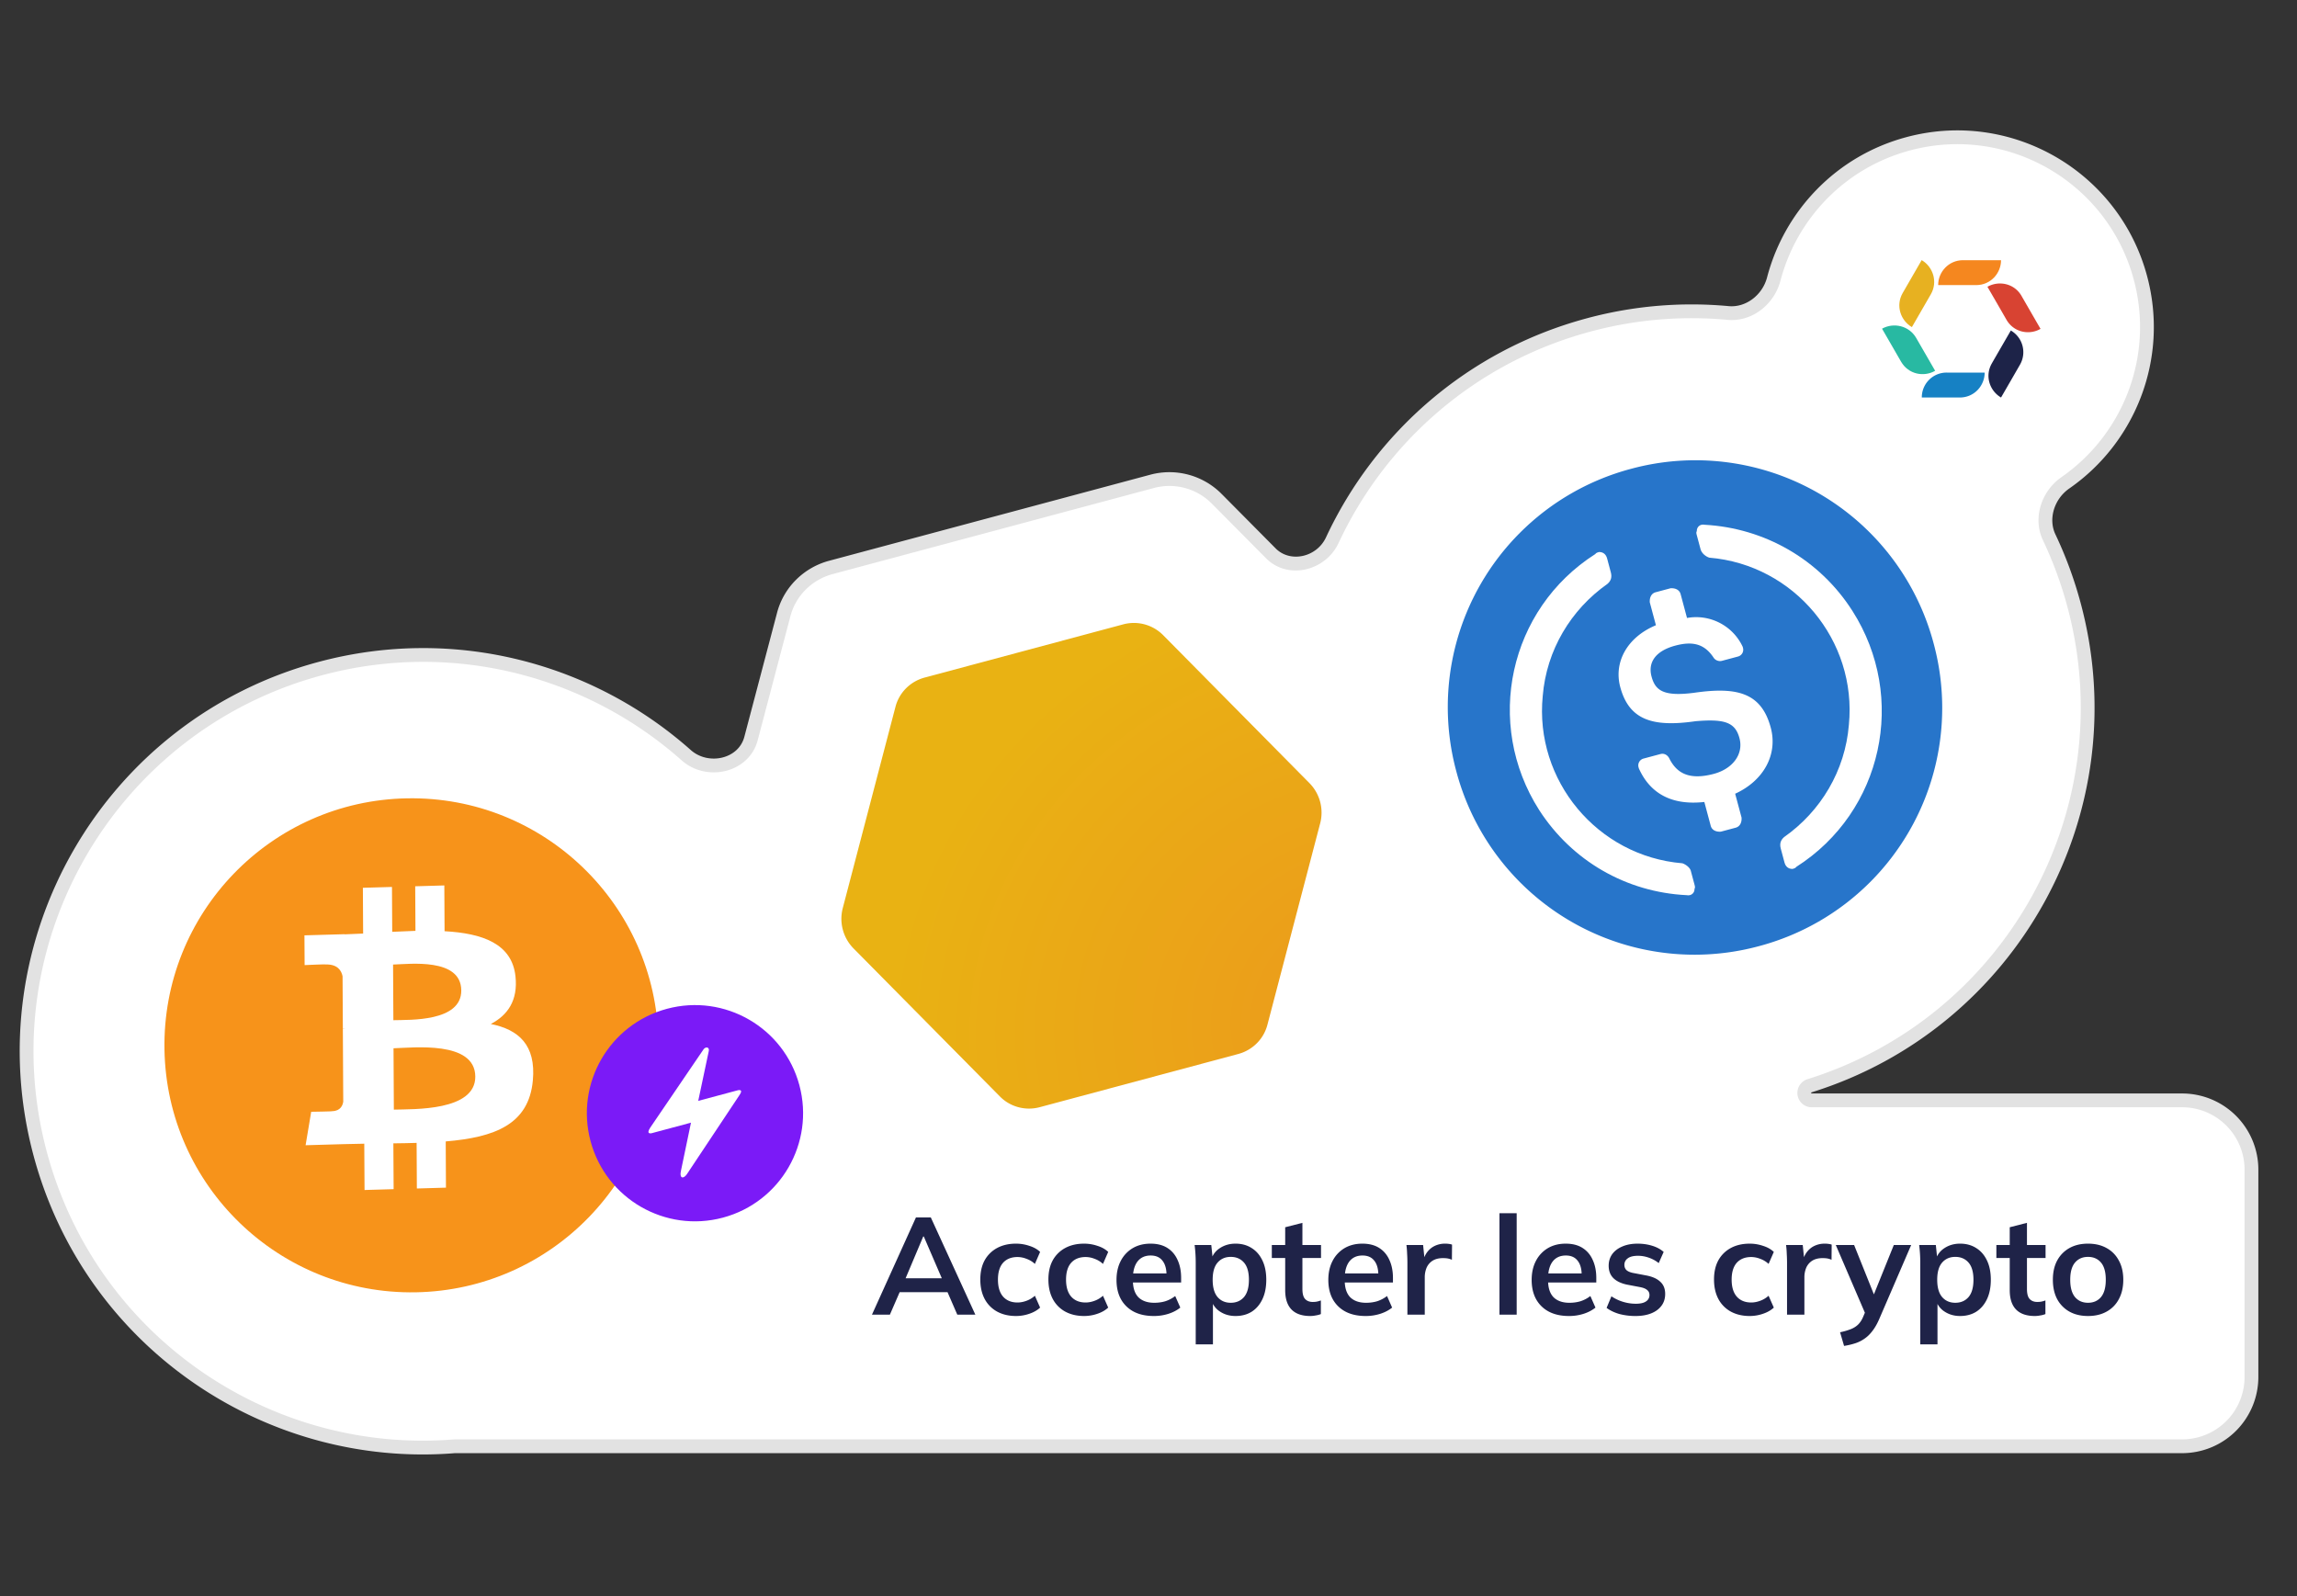 <svg xmlns="http://www.w3.org/2000/svg" width="259" height="180" fill="none" viewBox="0 0 259 180">
  <rect x="0" y="0" width="259" height="180" fill="#333333" stroke="none"/>
  <path fill="#fff" fill-rule="evenodd" d="M241.346 31.331c2.401 8.96-1.26 18.114-8.468 23.112-1.955 1.355-2.839 3.994-1.82 6.143a44.918 44.918 0 0 1 2.805 7.635c6.225 23.235-7.063 47.102-29.818 54.199a.855.855 0 0 0-.603.811c0 .464.377.84.841.84h41.765c4.318 0 7.817 3.5 7.817 7.817v23.366a7.817 7.817 0 0 1-7.817 7.817H51.261c-21.093 1.719-41.055-11.806-46.728-32.975-6.385-23.831 7.757-48.327 31.588-54.712 15.068-4.038 30.402.132 41.255 9.768 2.393 2.123 6.489 1.22 7.304-1.874l3.679-13.951a7.384 7.384 0 0 1 1.915-3.371 7.563 7.563 0 0 1 3.379-1.968l36.275-9.72a7.514 7.514 0 0 1 7.267 1.973l6.092 6.142c2.077 2.093 5.684 1.207 6.93-1.465 5.389-11.551 15.658-20.728 28.933-24.285a44.583 44.583 0 0 1 15.701-1.343c2.369.221 4.545-1.514 5.147-3.816 1.882-7.193 7.466-13.2 15.161-15.262 11.407-3.056 23.131 3.713 26.187 15.12Z" clip-rule="evenodd"/>
  <path fill="#E2E2E2" d="m241.346 31.331-.75.202.75-.202Zm-7.483 36.89.75-.201-.75.2ZM51.261 163.07v-.777h-.031l-.032.002.063.775ZM4.533 130.096l.75-.201-.75.201Zm31.588-54.712-.2-.75.2.75Zm52.238-6.057.751.198.002-.006-.753-.192Zm1.915-3.371-.551-.547.551.547Zm3.379-1.968-.202-.75h-.003l.205.75Zm36.275-9.72.201.75-.201-.75Zm7.267 1.973.551-.547-.001-.001-.55.548Zm41.955-19.608-.201-.75.201.75Zm36.009-20.42-.201-.751.201.75ZM194.851 35.29l-.072.773.072-.773ZM77.376 85.15l-.515.582.515-.581Zm65.911-22.768.552-.547-.552.547Zm60.758 60.037-.232-.741.232.741Zm27.013-61.834-.701.333.701-.333Zm2.263-5.505c7.469-5.178 11.264-14.665 8.776-23.95l-1.501.402c2.313 8.632-1.213 17.455-8.16 22.271l.885 1.277Zm1.292 12.939a45.679 45.679 0 0 0-2.853-7.767l-1.403.666a44.233 44.233 0 0 1 2.755 7.503l1.501-.402Zm-30.337 55.142c23.152-7.221 36.671-31.503 30.337-55.142l-1.501.402c6.118 22.83-6.939 46.282-29.299 53.257l.463 1.483Zm41.772.132h-41.765v1.554h41.765v-1.554Zm8.594 8.594a8.593 8.593 0 0 0-8.594-8.594v1.554a7.041 7.041 0 0 1 7.041 7.04h1.553Zm0 23.366v-23.366h-1.553v23.366h1.553Zm-8.594 8.594a8.594 8.594 0 0 0 8.594-8.594h-1.553a7.04 7.04 0 0 1-7.041 7.04v1.554Zm-194.787 0h194.787v-1.554H51.261v1.554Zm-47.478-33.55c5.771 21.539 26.08 35.297 47.541 33.548l-.126-1.549c-20.726 1.689-40.34-11.601-45.914-32.401l-1.501.402ZM35.92 74.633C11.675 81.13-2.714 106.052 3.783 130.297l1.5-.402c-6.274-23.417 7.623-47.486 31.04-53.76l-.403-1.502Zm41.972 9.938c-11.04-9.802-26.64-14.046-41.972-9.938l.402 1.501c14.806-3.967 29.872.129 40.539 9.599l1.031-1.162Zm9.716-15.442-3.68 13.951 1.503.396 3.679-13.951-1.502-.396Zm2.115-3.72a8.162 8.162 0 0 0-2.117 3.726l1.506.384a6.606 6.606 0 0 1 1.714-3.016l-1.103-1.094Zm3.725-2.17a8.341 8.341 0 0 0-3.725 2.17l1.103 1.094a6.787 6.787 0 0 1 3.031-1.765l-.41-1.5Zm36.279-9.721-36.276 9.72.403 1.5 36.275-9.72-.402-1.5Zm8.018 2.175a8.292 8.292 0 0 0-8.018-2.175l.402 1.5a6.737 6.737 0 0 1 6.516 1.772l1.1-1.097Zm6.094 6.143-6.093-6.142-1.103 1.094 6.093 6.142 1.103-1.094Zm35.11-25.954c-13.506 3.62-23.954 12.957-29.436 24.708l1.408.657c5.296-11.352 15.386-20.368 28.43-23.864l-.402-1.5Zm15.974-1.365a45.36 45.36 0 0 0-15.974 1.365l.402 1.501a43.809 43.809 0 0 1 15.428-1.319l.144-1.547Zm20.035-19.055c-7.976 2.137-13.762 8.363-15.711 15.815l1.503.393c1.813-6.933 7.196-12.72 14.61-14.707l-.402-1.501Zm27.139 15.668c-3.167-11.82-15.318-18.836-27.139-15.668l.402 1.5c10.992-2.945 22.291 3.579 25.236 14.57l1.501-.402Zm-47.318 4.934c2.798.26 5.286-1.774 5.971-4.394l-1.503-.393c-.519 1.984-2.384 3.42-4.324 3.24l-.144 1.547ZM76.861 85.733c1.405 1.247 3.295 1.595 4.942 1.193 1.655-.403 3.136-1.584 3.628-3.45l-1.502-.396c-.324 1.227-1.298 2.045-2.493 2.337-1.202.292-2.557.03-3.544-.846l-1.031 1.162Zm125.804 37.498c0 .893.724 1.617 1.618 1.617v-1.554a.064.064 0 0 1-.064-.063h-1.554Zm-59.929-60.3c2.516 2.535 6.747 1.399 8.185-1.684l-1.408-.657c-1.054 2.26-4.037 2.895-5.674 1.246l-1.103 1.094Zm61.077 58.748a1.63 1.63 0 0 0-1.148 1.552h1.554c0-.023.018-.057.057-.069l-.463-1.483Zm28.623-67.875c-2.225 1.542-3.284 4.577-2.079 7.115l1.403-.666c-.835-1.76-.125-4.003 1.561-5.172l-.885-1.277Z"/>
  <path fill="#F7931A" d="M74.243 117.375c.269 15.382-11.984 28.066-27.368 28.336-15.376.268-28.063-11.983-28.33-27.362-.27-15.382 11.981-28.068 27.36-28.336 15.382-.27 28.069 11.983 28.337 27.363v-.001Z"/>
  <path fill="#fff" d="M58.124 110.091c-.394-3.711-3.757-4.861-7.996-5.094l-.028-5.162-3.283.095.028 5.026c-.874.028-1.747.065-2.62.109l-.028-5.059-3.281.095.028 5.16c-.71.035-1.409.067-2.089.088v-.016l-4.528.129.02 3.356s2.423-.114 2.383-.071c1.33-.038 1.766.689 1.896 1.323l.032 5.88c.092-.002.212-.001.347.012l-.347.011.045 8.238c-.056.402-.299 1.048-1.229 1.076.043.035-2.385.069-2.385.069l-.631 3.772 4.272-.123c.794-.023 1.576-.033 2.344-.05l.03 5.221 3.28-.095-.03-5.166c.9-.007 1.771-.027 2.622-.051l.027 5.142 3.281-.095-.026-5.212c5.517-.463 9.371-1.905 9.824-6.879.366-4.006-1.607-5.731-4.744-6.362 1.898-.983 3.079-2.652 2.786-5.367Zm-4.532 11.296c.023 3.901-6.958 3.66-9.183 3.726l-.037-6.918c2.225-.063 9.198-.877 9.22 3.192Zm-1.58-9.714c.018 3.549-5.804 3.303-7.657 3.357l-.034-6.274c1.852-.054 7.67-.786 7.69 2.916v.001Z"/>
  <path fill="#7B1AF7" d="M81.517 137.291c6.502-1.742 10.361-8.426 8.619-14.928-1.742-6.502-8.426-10.361-14.928-8.619-6.502 1.742-10.361 8.426-8.619 14.928 1.743 6.502 8.426 10.361 14.928 8.619Z"/>
  <path fill="#fff" d="m73.319 127.142 6.036-8.866c.284-.311.668-.179.56.252l-1.185 5.598 4.468-1.197s.71-.19.156.585l-5.9 8.874c-.42.605-.863.455-.677-.355l1.135-5.45-4.425 1.186s-.71.19-.168-.627Z"/>
  <path fill="url(#a)" d="m147.646 88.297-16.487-16.674a4.642 4.642 0 0 0-4.495-1.229l-22.428 6.01a4.663 4.663 0 0 0-2.088 1.219 4.58 4.58 0 0 0-1.183 2.09l-5.94 22.684a4.767 4.767 0 0 0 1.216 4.542l16.487 16.673a4.57 4.57 0 0 0 2.07 1.219c.788.216 1.623.22 2.417.012l22.428-6.01a4.66 4.66 0 0 0 2.088-1.219 4.57 4.57 0 0 0 1.183-2.09l5.941-22.683a4.741 4.741 0 0 0-1.209-4.544Z"/>
  <g clip-path="url(#b)">
    <path fill="#2775CA" d="M198.332 106.681a27.793 27.793 0 0 0 19.7-34.121 27.793 27.793 0 0 0-34.121-19.7 27.793 27.793 0 0 0-19.7 34.121 27.793 27.793 0 0 0 34.121 19.7Z"/>
    <path fill="#fff" d="M199.664 82.049c-1.052-3.925-3.767-4.64-8.627-3.938-3.484.453-4.397-.264-4.817-1.834-.421-1.57.43-2.88 2.672-3.48 2.019-.541 3.32-.169 4.332 1.363.202.306.598.44.935.35l1.794-.48a.794.794 0 0 0 .574-.996l-.03-.112a5.798 5.798 0 0 0-6.277-3.245l-.721-2.691c-.121-.449-.547-.695-1.138-.657l-1.682.45c-.448.121-.695.547-.656 1.138l.691 2.58c-3.244 1.35-4.773 4.162-4.022 6.966.991 3.7 3.624 4.557 8.484 3.856 3.29-.281 4.479.121 4.96 1.915.481 1.794-.759 3.449-2.889 4.02-2.916.78-4.255-.183-5.042-1.775-.233-.418-.629-.552-.965-.462l-1.907.51a.794.794 0 0 0-.574.996l.03.112c1.199 2.683 3.534 4.22 7.385 3.79l.721 2.691c.12.448.546.695 1.137.657l1.682-.45c.449-.121.695-.548.657-1.138l-.721-2.691c3.213-1.463 4.825-4.418 4.014-7.445Z"/>
    <path fill="#fff" d="M189.699 97.337c-9.587-.796-16.686-9.35-15.747-18.855.42-5.16 3.158-9.739 7.305-12.653.388-.344.522-.74.372-1.301l-.42-1.57c-.121-.449-.435-.725-.914-.717-.112.03-.336.09-.418.232-9.751 6.219-12.547 19.106-6.329 28.857 3.701 5.738 9.814 9.268 16.634 9.603.509.104.897-.24.889-.719.082-.142.052-.254-.008-.478l-.42-1.57c-.091-.336-.547-.695-.944-.829Zm2.512-38.169c-.509-.103-.897.24-.889.72-.082.142-.052.254.008.478l.421 1.57c.12.449.576.807.973.941 9.587.796 16.686 9.35 15.748 18.855-.42 5.16-3.159 9.74-7.305 12.653-.389.344-.523.74-.373 1.301l.421 1.57c.12.449.434.725.913.717.112-.03.336-.09.419-.232 9.75-6.218 12.546-19.106 6.328-28.856-3.73-5.851-9.956-9.35-16.664-9.717Z"/>
  </g>
  <path fill="#1F2348" d="m98.32 148.228 4.957-10.955h1.679l5.018 10.955h-2.035l-1.336-3.077.808.544h-6.573l.839-.544-1.336 3.077h-2.02Zm5.781-8.811-2.191 5.19-.404-.482h5.221l-.326.482-2.238-5.19h-.062Zm10.459 8.966c-.808 0-1.518-.166-2.129-.497a3.474 3.474 0 0 1-1.398-1.414c-.332-.622-.497-1.357-.497-2.207 0-.849.165-1.574.497-2.175a3.492 3.492 0 0 1 1.414-1.383c.601-.321 1.305-.482 2.113-.482.518 0 1.02.083 1.507.249.497.155.901.383 1.212.684l-.59 1.351a2.708 2.708 0 0 0-.948-.574 2.738 2.738 0 0 0-1.01-.202c-.694 0-1.238.217-1.632.652-.383.435-.574 1.067-.574 1.896s.191 1.466.574 1.911c.394.445.938.668 1.632.668.321 0 .653-.062.994-.186.353-.125.674-.316.964-.575l.59 1.336c-.321.3-.73.534-1.227.699a4.593 4.593 0 0 1-1.492.249Zm7.678 0c-.808 0-1.517-.166-2.129-.497a3.474 3.474 0 0 1-1.398-1.414c-.332-.622-.497-1.357-.497-2.207 0-.849.165-1.574.497-2.175a3.492 3.492 0 0 1 1.414-1.383c.601-.321 1.305-.482 2.113-.482.518 0 1.02.083 1.507.249.498.155.902.383 1.212.684l-.59 1.351a2.708 2.708 0 0 0-.948-.574 2.734 2.734 0 0 0-1.01-.202c-.694 0-1.238.217-1.631.652-.384.435-.575 1.067-.575 1.896s.191 1.466.575 1.911c.393.445.937.668 1.631.668.321 0 .653-.062.994-.186.353-.125.674-.316.964-.575l.59 1.336c-.321.3-.73.534-1.227.699a4.593 4.593 0 0 1-1.492.249Zm7.865 0c-1.316 0-2.347-.363-3.092-1.088-.746-.725-1.119-1.719-1.119-2.983 0-.818.16-1.533.481-2.144a3.563 3.563 0 0 1 1.337-1.43c.58-.342 1.253-.513 2.02-.513.756 0 1.388.161 1.895.482.508.321.891.772 1.15 1.352.27.58.404 1.258.404 2.035v.513h-5.718v-1.025h4.335l-.264.217c0-.725-.155-1.279-.466-1.662-.3-.384-.741-.575-1.321-.575-.642 0-1.139.228-1.491.683-.342.456-.513 1.093-.513 1.911v.202c0 .85.207 1.487.621 1.912.425.414 1.021.621 1.787.621.446 0 .86-.057 1.243-.171a3.634 3.634 0 0 0 1.119-.59l.575 1.305c-.373.3-.818.534-1.336.699a5.365 5.365 0 0 1-1.647.249Zm4.721 3.201v-9.245a15.449 15.449 0 0 0-.124-1.958h1.88l.171 1.647h-.171c.155-.549.481-.984.979-1.305.507-.332 1.093-.498 1.756-.498.694 0 1.3.166 1.817.498.518.321.922.787 1.212 1.398.291.601.436 1.326.436 2.175 0 .85-.145 1.58-.436 2.191-.29.611-.694 1.083-1.212 1.414-.517.321-1.123.482-1.817.482-.653 0-1.228-.161-1.725-.482a2.313 2.313 0 0 1-.995-1.289h.171v4.972h-1.942Zm3.947-4.693c.621 0 1.118-.212 1.491-.637.373-.435.56-1.088.56-1.958 0-.87-.187-1.517-.56-1.942-.373-.425-.87-.637-1.491-.637-.611 0-1.104.212-1.476.637-.373.425-.56 1.072-.56 1.942 0 .87.187 1.523.56 1.958.372.425.865.637 1.476.637Zm8.969 1.492c-.932 0-1.637-.244-2.113-.73-.477-.487-.715-1.218-.715-2.191v-3.621h-1.507v-1.46h1.507v-2.005l1.942-.497v2.502h2.098v1.46h-2.098v3.496c0 .539.104.917.311 1.135.207.217.492.326.855.326.196 0 .362-.016.497-.047a2.74 2.74 0 0 0 .419-.124v1.538a2.437 2.437 0 0 1-.59.156 3.117 3.117 0 0 1-.606.062Zm6.247 0c-1.316 0-2.347-.363-3.093-1.088-.745-.725-1.118-1.719-1.118-2.983 0-.818.16-1.533.481-2.144a3.563 3.563 0 0 1 1.337-1.43c.58-.342 1.253-.513 2.02-.513.756 0 1.388.161 1.895.482.508.321.891.772 1.15 1.352.269.58.404 1.258.404 2.035v.513h-5.718v-1.025h4.335l-.264.217c0-.725-.155-1.279-.466-1.662-.3-.384-.741-.575-1.321-.575-.642 0-1.139.228-1.491.683-.342.456-.513 1.093-.513 1.911v.202c0 .85.207 1.487.621 1.912.425.414 1.021.621 1.787.621.446 0 .86-.057 1.243-.171a3.634 3.634 0 0 0 1.119-.59l.575 1.305c-.373.3-.818.534-1.336.699a5.365 5.365 0 0 1-1.647.249Zm4.705-.155v-5.843c0-.331-.01-.668-.031-1.01a10.19 10.19 0 0 0-.077-.994h1.88l.217 2.144h-.311c.104-.518.275-.948.513-1.29.249-.342.549-.595.901-.761a2.667 2.667 0 0 1 1.15-.249c.187 0 .337.011.451.031.114.011.228.037.342.078l-.016 1.709a2.15 2.15 0 0 0-.513-.155 3.423 3.423 0 0 0-.512-.031c-.446 0-.824.093-1.135.28-.3.186-.528.445-.683.776a2.81 2.81 0 0 0-.218 1.135v4.18h-1.958Zm10.38 0v-11.437h1.942v11.437h-1.942Zm7.843.155c-1.316 0-2.347-.363-3.093-1.088-.745-.725-1.118-1.719-1.118-2.983 0-.818.16-1.533.481-2.144a3.563 3.563 0 0 1 1.337-1.43c.58-.342 1.253-.513 2.02-.513.756 0 1.388.161 1.895.482.508.321.891.772 1.15 1.352.269.58.404 1.258.404 2.035v.513h-5.718v-1.025h4.335l-.264.217c0-.725-.155-1.279-.466-1.662-.3-.384-.741-.575-1.321-.575-.642 0-1.139.228-1.491.683-.342.456-.513 1.093-.513 1.911v.202c0 .85.207 1.487.621 1.912.425.414 1.021.621 1.787.621.446 0 .86-.057 1.243-.171a3.634 3.634 0 0 0 1.119-.59l.575 1.305c-.373.3-.818.534-1.336.699a5.365 5.365 0 0 1-1.647.249Zm7.518 0a7.087 7.087 0 0 1-1.865-.233c-.559-.166-1.031-.394-1.414-.684l.544-1.305c.394.269.829.476 1.305.621a4.94 4.94 0 0 0 1.445.218c.518 0 .902-.088 1.15-.264a.824.824 0 0 0 .389-.715c0-.238-.083-.425-.249-.559-.155-.145-.409-.254-.761-.327l-1.554-.295c-.663-.145-1.171-.393-1.523-.746-.342-.352-.513-.813-.513-1.383 0-.486.13-.916.389-1.289.269-.373.647-.663 1.134-.87.497-.218 1.077-.327 1.74-.327.58 0 1.124.078 1.632.233.518.156.953.389 1.305.7l-.559 1.258a3.668 3.668 0 0 0-1.104-.606 3.654 3.654 0 0 0-1.212-.217c-.538 0-.932.098-1.18.295a.87.87 0 0 0-.373.73c0 .228.072.42.217.575.156.145.394.254.715.326l1.554.296c.694.134 1.217.373 1.569.714.363.332.544.788.544 1.368 0 .518-.14.963-.42 1.336-.279.373-.668.658-1.165.855-.497.196-1.077.295-1.74.295Zm12.856 0c-.808 0-1.518-.166-2.129-.497a3.468 3.468 0 0 1-1.398-1.414c-.332-.622-.497-1.357-.497-2.207 0-.849.165-1.574.497-2.175a3.492 3.492 0 0 1 1.414-1.383c.601-.321 1.305-.482 2.113-.482.518 0 1.02.083 1.507.249.497.155.901.383 1.212.684l-.59 1.351a2.708 2.708 0 0 0-.948-.574 2.738 2.738 0 0 0-1.01-.202c-.694 0-1.238.217-1.632.652-.383.435-.575 1.067-.575 1.896s.192 1.466.575 1.911c.394.445.938.668 1.632.668.321 0 .652-.062.994-.186.353-.125.674-.316.964-.575l.59 1.336c-.321.3-.73.534-1.227.699a4.593 4.593 0 0 1-1.492.249Zm4.209-.155v-5.843c0-.331-.01-.668-.031-1.01a10.19 10.19 0 0 0-.077-.994h1.88l.217 2.144h-.311c.104-.518.275-.948.513-1.29.249-.342.549-.595.901-.761a2.667 2.667 0 0 1 1.15-.249c.187 0 .337.011.451.031.114.011.228.037.342.078l-.016 1.709a2.15 2.15 0 0 0-.513-.155 3.423 3.423 0 0 0-.512-.031c-.446 0-.824.093-1.135.28-.3.186-.528.445-.683.776a2.81 2.81 0 0 0-.218 1.135v4.18h-1.958Zm6.431 3.527-.451-1.539a7.332 7.332 0 0 0 1.228-.357c.331-.135.606-.311.823-.528.218-.218.399-.498.544-.839l.389-.917-.047.761-3.418-7.955h2.066l2.455 6.122h-.45l2.47-6.122h1.958l-3.574 8.282c-.238.559-.497 1.02-.777 1.382-.279.373-.58.669-.901.886a3.862 3.862 0 0 1-1.057.528 8.27 8.27 0 0 1-1.258.296Zm8.592-.171v-9.245a15.449 15.449 0 0 0-.124-1.958h1.88l.171 1.647h-.171c.155-.549.482-.984.979-1.305.507-.332 1.093-.498 1.756-.498.694 0 1.3.166 1.818.498.517.321.921.787 1.212 1.398.29.601.435 1.326.435 2.175 0 .85-.145 1.58-.435 2.191-.291.611-.695 1.083-1.212 1.414-.518.321-1.124.482-1.818.482-.653 0-1.228-.161-1.725-.482a2.313 2.313 0 0 1-.995-1.289h.171v4.972h-1.942Zm3.947-4.693c.621 0 1.118-.212 1.491-.637.373-.435.56-1.088.56-1.958 0-.87-.187-1.517-.56-1.942-.373-.425-.87-.637-1.491-.637-.611 0-1.103.212-1.476.637-.373.425-.56 1.072-.56 1.942 0 .87.187 1.523.56 1.958.373.425.865.637 1.476.637Zm8.969 1.492c-.932 0-1.637-.244-2.113-.73-.477-.487-.715-1.218-.715-2.191v-3.621h-1.507v-1.46h1.507v-2.005l1.942-.497v2.502h2.098v1.46h-2.098v3.496c0 .539.104.917.311 1.135.207.217.492.326.855.326.196 0 .362-.016.497-.047a2.74 2.74 0 0 0 .419-.124v1.538a2.437 2.437 0 0 1-.59.156 3.117 3.117 0 0 1-.606.062Zm5.998 0c-.808 0-1.507-.166-2.098-.497a3.507 3.507 0 0 1-1.383-1.414c-.321-.611-.481-1.337-.481-2.176 0-.839.16-1.559.481-2.159a3.495 3.495 0 0 1 1.383-1.414c.591-.332 1.29-.498 2.098-.498.808 0 1.507.166 2.098.498.6.331 1.061.802 1.383 1.414.331.6.497 1.32.497 2.159 0 .839-.166 1.565-.497 2.176a3.385 3.385 0 0 1-1.383 1.414c-.591.331-1.29.497-2.098.497Zm0-1.492c.611 0 1.098-.212 1.461-.637.362-.435.543-1.088.543-1.958 0-.87-.181-1.517-.543-1.942-.363-.425-.85-.637-1.461-.637-.611 0-1.098.212-1.461.637-.362.425-.543 1.072-.543 1.942 0 .87.181 1.523.543 1.958.363.425.85.637 1.461.637Z"/>
  <path fill="#F5871F" d="M221.342 29.336h4.288c0 1.462-1.16 2.81-2.81 2.81h-4.279c-.008-1.479 1.184-2.81 2.801-2.81Z"/>
  <path fill="#D84332" d="M227.942 33.37c.008.025 2.139 3.709 2.139 3.709-1.266.734-3.021.408-3.846-1.038a1204.4 1204.4 0 0 0-2.14-3.707c1.307-.735 3.046-.368 3.847 1.037Z"/>
  <path fill="#28B9A2" d="M216.058 38.098c.008.025 2.14 3.708 2.14 3.708-1.266.735-3.022.409-3.847-1.037-.008-.024-2.139-3.708-2.139-3.708 1.298-.727 3.038-.35 3.846 1.037Z"/>
  <path fill="#E7B121" d="M217.717 33.174c-.009.025-2.14 3.708-2.14 3.708-1.266-.735-1.862-2.417-1.037-3.847.008-.024 2.139-3.707 2.139-3.707 1.291.76 1.838 2.45 1.038 3.846Z"/>
  <path fill="#1D2348" d="M227.769 41.112a1204.4 1204.4 0 0 1-2.14 3.707c-1.266-.735-1.862-2.417-1.037-3.846.008-.025 2.14-3.708 2.14-3.708a2.826 2.826 0 0 1 1.037 3.847Z"/>
  <path fill="#1681C4" d="M219.496 42.01h4.287c0 1.463-1.159 2.81-2.809 2.81h-4.279a2.79 2.79 0 0 1 2.801-2.81Z"/>
  <defs>
    <radialGradient id="a" cx="0" cy="0" r="1" gradientTransform="rotate(165 70.126 67.539) scale(55.719 50.147)" gradientUnits="userSpaceOnUse">
      <stop stop-color="#EC991C"/>
      <stop offset="1" stop-color="#E9B213"/>
    </radialGradient>
    <clipPath id="b">
      <path fill="#fff" d="m157 60.07 53.821-14.42 14.422 53.82-53.822 14.422z"/>
    </clipPath>
  </defs>
</svg>
